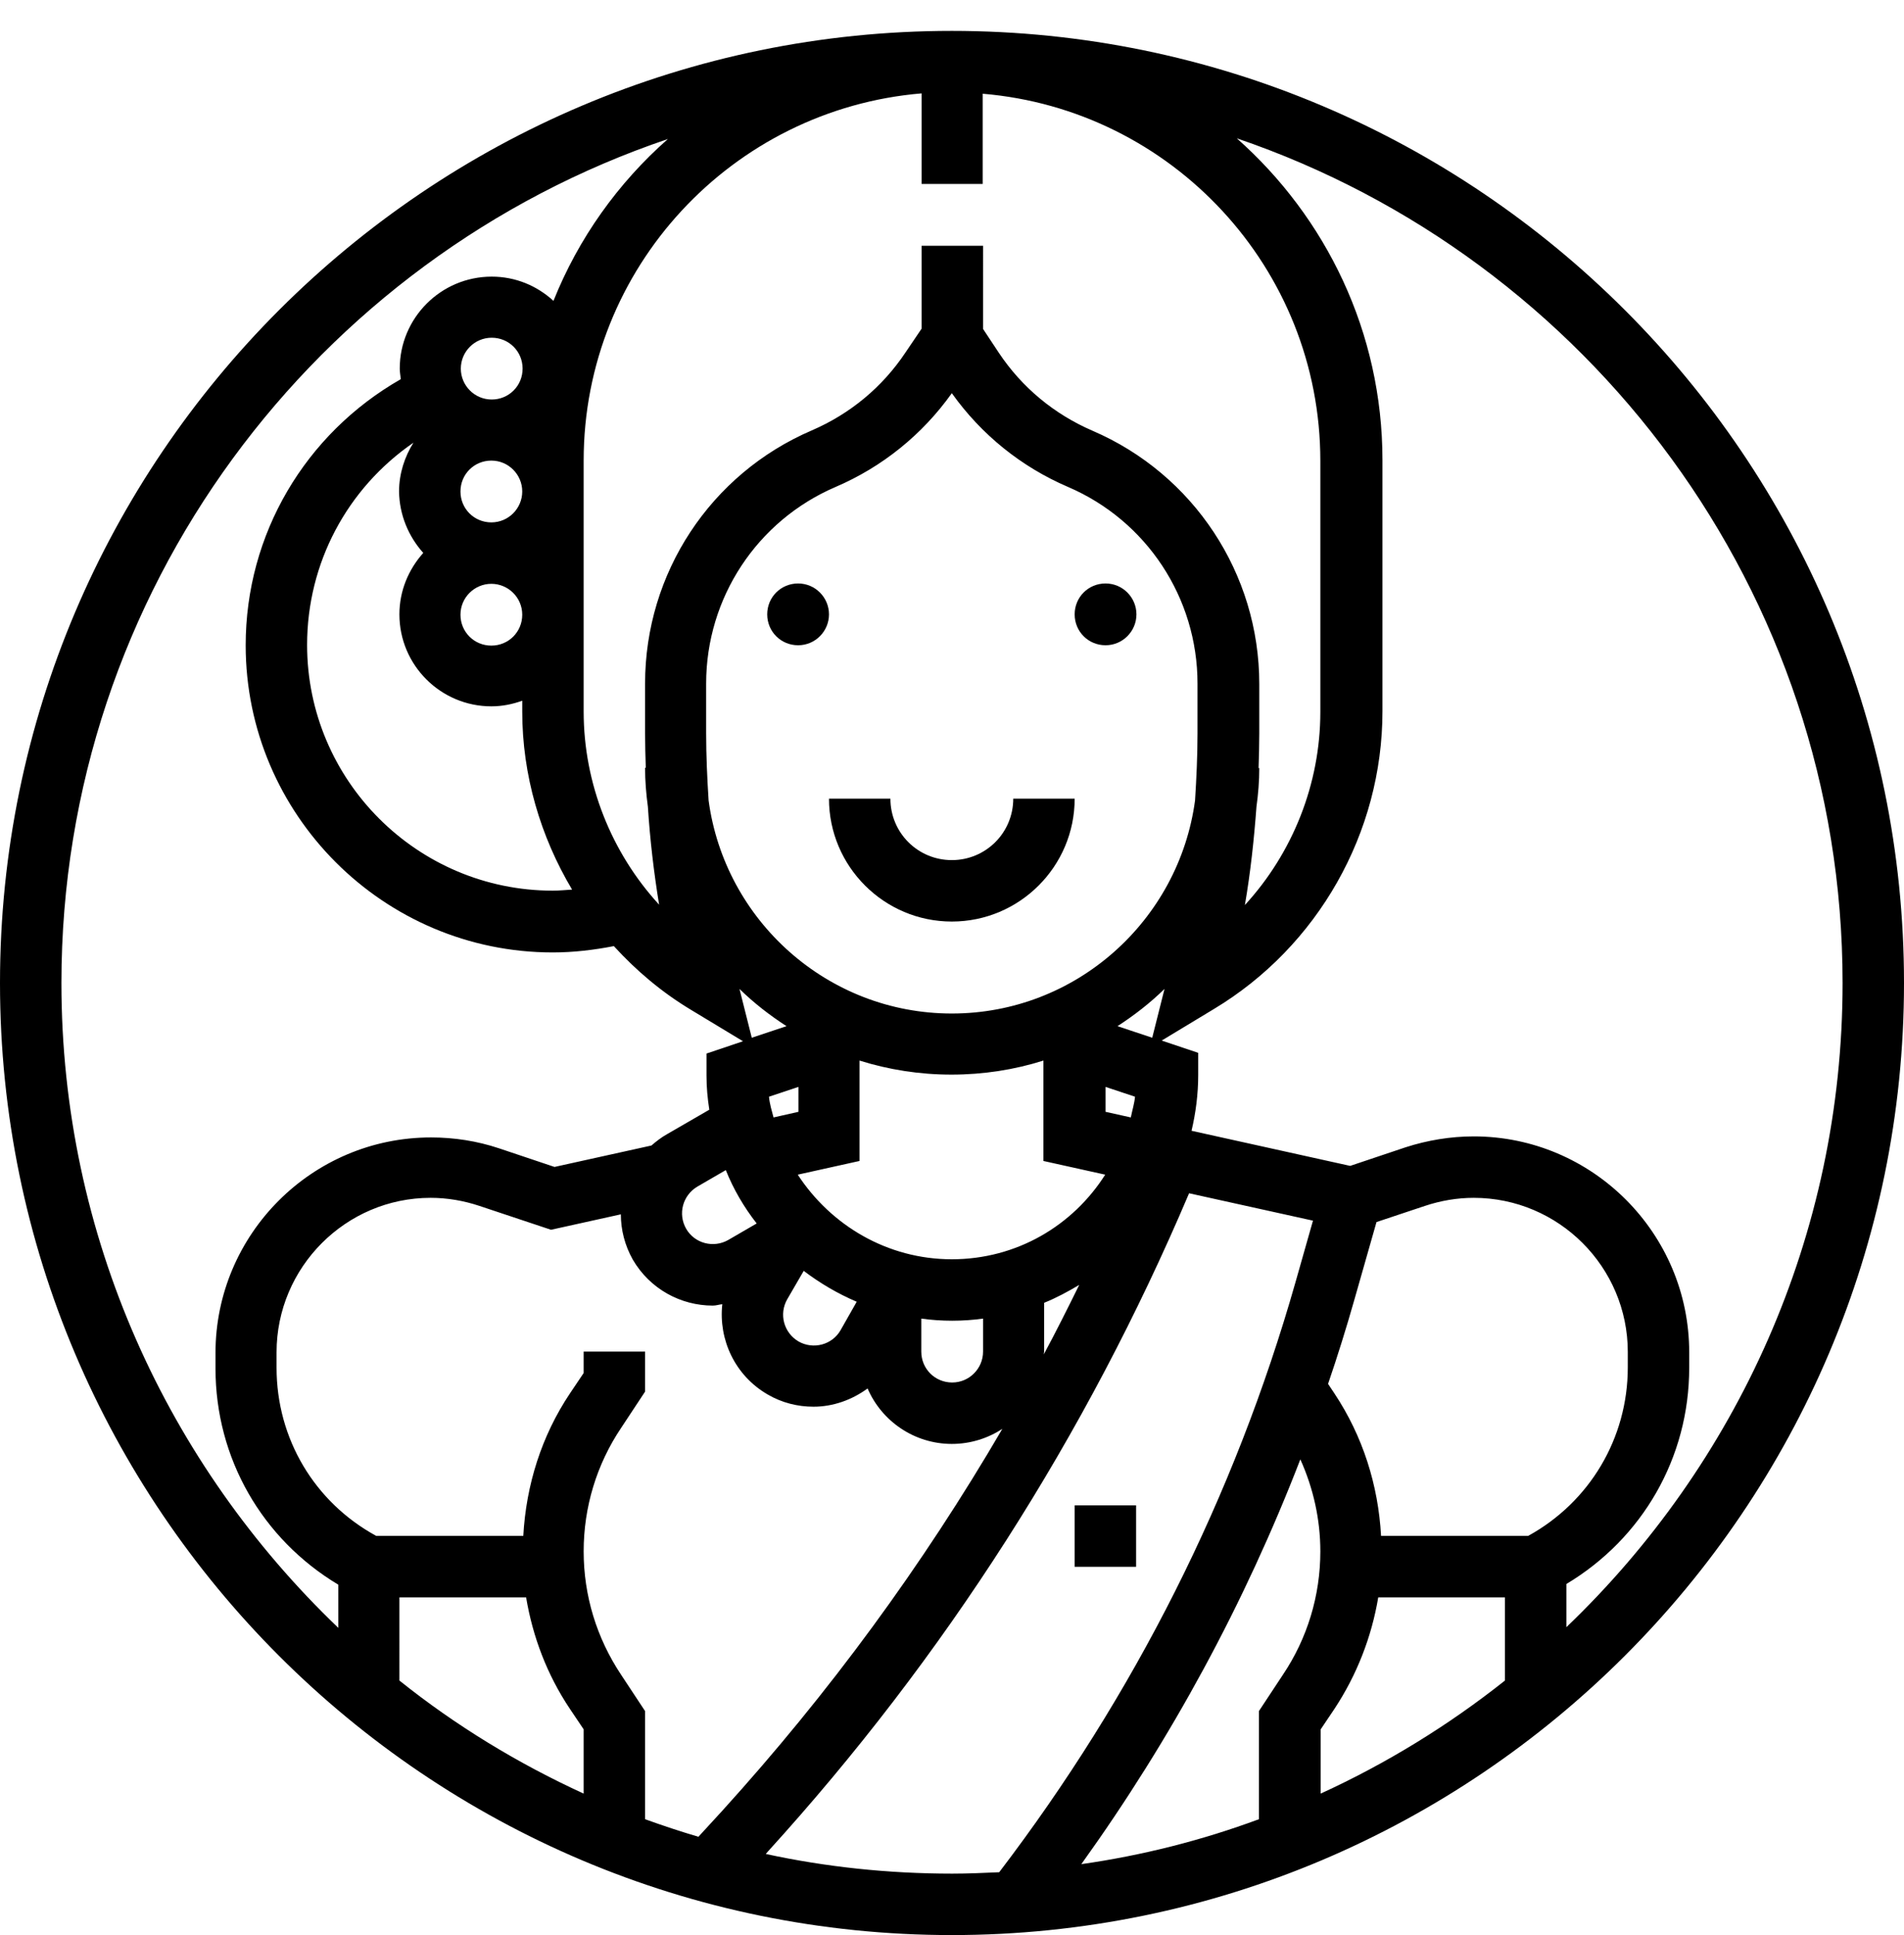 <?xml version="1.0" encoding="utf-8"?>
<!-- Generator: Adobe Illustrator 24.3.0, SVG Export Plug-In . SVG Version: 6.00 Build 0)  -->
<svg version="1.1" id="Layer_1" xmlns="http://www.w3.org/2000/svg" xmlns:xlink="http://www.w3.org/1999/xlink" x="0px" y="0px"
	 viewBox="0 0 542.5 551.2" style="enable-background:new 0 0 542.5 551.2;" xml:space="preserve">
<path d="M236.2,175c0,4.8-3.9,8.8-8.8,8.8s-8.8-3.9-8.8-8.8s3.9-8.8,8.8-8.8S236.2,170.2,236.2,175"/>
<path d="M323.8,175c0,4.8-3.9,8.8-8.8,8.8s-8.8-3.9-8.8-8.8s3.9-8.8,8.8-8.8S323.8,170.2,323.8,175"/>
<path d="M271.2,262.5c19.3,0,35-15.7,35-35h-17.5c0,9.7-7.8,17.5-17.5,17.5s-17.5-7.8-17.5-17.5h-17.5
	C236.2,246.8,251.9,262.5,271.2,262.5z"/>
<path d="M306.2,428.8h17.5v17.5h-17.5V428.8z"/>
<path d="M271.2,8.8C121.7,8.8,0,130.4,0,280s121.7,271.2,271.2,271.2S542.5,429.6,542.5,280S420.8,8.8,271.2,8.8z M199,523.2
	c-5.1-1.5-10.2-3.2-15.2-5v-30.8l-6.8-10.3c-7-10.5-10.7-22.6-10.7-35.2s3.7-24.8,10.7-35.2l6.8-10.3V385h-17.5v6.1l-3.9,5.8
	c-8.1,12.1-12.5,26.1-13.3,40.6h-41.9c-17.6-9.6-28.4-27.7-28.4-47.9v-4.4c0-24.2,19.7-44,43.9-44c4.7,0,9.4,0.8,13.9,2.3l20.4,6.8
	l19.9-4.4c0,4.4,1.1,8.8,3.4,12.9c4.9,8.4,13.7,13.1,22.8,13.1c0.9,0,1.8-0.3,2.7-0.4c-1.1,10.1,3.6,20.3,12.9,25.7
	c4.1,2.4,8.6,3.5,13.1,3.5c5.5,0,10.9-1.9,15.4-5.2c4,9.3,13.3,15.8,24,15.8c5.3,0,10.3-1.6,14.4-4.3
	c-22.7,38.9-49.4,75.3-79.9,108.9L199,523.2z M113.8,455h36.1c1.9,11.3,6,22.1,12.5,31.8l3.9,5.8v18.3
	c-18.8-8.6-36.5-19.4-52.5-32.2L113.8,455z M201.2,208.9v-14.2c0-24.4,14.5-46.4,36.9-56c13.3-5.7,24.7-14.9,33.1-26.7
	c8.4,11.8,19.8,21,33.1,26.7c22.4,9.6,36.9,31.6,36.9,56v14.2c0,6.4-0.3,12.8-0.7,19.1c-4.6,34.2-33.9,60.7-69.3,60.7
	s-64.7-26.5-69.3-60.7C201.5,221.7,201.2,215.3,201.2,208.9L201.2,208.9z M219.1,312.4l8.4-2.8v7.1l-7.1,1.6
	C219.9,316.4,219.3,314.5,219.1,312.4L219.1,312.4z M224.3,370.1l4.7-8.1c4.6,3.5,9.7,6.5,15.1,8.8l-4.6,8.1
	c-2.4,4.2-7.8,5.6-12,3.2C223.3,379.6,221.9,374.3,224.3,370.1L224.3,370.1z M262.5,375.6c2.9,0.4,5.8,0.6,8.8,0.6s5.9-0.2,8.8-0.6
	v9.4c0,4.8-3.9,8.8-8.8,8.8s-8.8-3.9-8.8-8.8V375.6z M271.2,358.7c-18.4,0-34.5-9.7-43.9-24.1l17.6-3.9v-28.6c8.3,2.6,17.1,4,26.2,4
	s18-1.4,26.2-4v28.6l17.6,3.9C305.7,349.1,289.7,358.7,271.2,358.7L271.2,358.7z M224.1,292.3l-9.9,3.3l-3.5-13.9
	C214.8,285.7,219.3,289.2,224.1,292.3L224.1,292.3z M215.6,348.5l-8.1,4.7c-4.2,2.4-9.6,1-12-3.2c-2.4-4.2-1-9.5,3.2-12l8.1-4.7
	C209,338.8,212,343.9,215.6,348.5L215.6,348.5z M297.5,385v-13.9c3.5-1.4,6.8-3.2,10-5.1c-3.3,6.7-6.6,13.3-10.1,19.8
	C297.4,385.5,297.5,385.3,297.5,385L297.5,385z M315,316.7v-7.1l8.4,2.8c-0.2,2-0.8,3.9-1.2,5.9L315,316.7z M318.4,292.3
	c4.8-3.1,9.3-6.6,13.4-10.6l-3.5,13.9L318.4,292.3z M358,229.8c0.5-3.6,0.8-7.3,0.8-11h-0.2c0.1-3.3,0.2-6.6,0.2-9.8v-14.2
	c0-31.4-18.7-59.7-47.5-72.1c-10.9-4.7-20.1-12.3-26.7-22.2l-4.5-6.8V70h-17.5v23.6l-4.6,6.8c-6.6,9.9-15.8,17.5-26.7,22.2
	c-28.9,12.4-47.5,40.7-47.5,72.1v14.2c0,3.3,0.1,6.6,0.2,9.8h-0.2c0,3.8,0.3,7.4,0.8,11.1c0.6,9.4,1.7,18.7,3.2,27.9
	c-13.6-14.8-21.5-34.5-21.5-55v-71.5c0-54.9,42.4-100.1,96.3-104.6v25.8H280V26.7c53.8,4.5,96.2,49.6,96.2,104.6v71.5
	c0,20.5-7.9,40.2-21.5,55C356.3,248.5,357.3,239.2,358,229.8L358,229.8z M131.3,105c0-4.8,3.9-8.8,8.8-8.8s8.8,3.9,8.8,8.8
	s-3.9,8.8-8.8,8.8S131.3,109.8,131.3,105z M148.8,140c0,4.8-3.9,8.8-8.8,8.8s-8.8-3.9-8.8-8.8s3.9-8.8,8.8-8.8
	S148.8,135.2,148.8,140z M140,166.3c4.8,0,8.8,3.9,8.8,8.8s-3.9,8.8-8.8,8.8s-8.8-3.9-8.8-8.8S135.2,166.3,140,166.3z M120.6,157.5
	c-4.2,4.7-6.8,10.8-6.8,17.5c0,14.5,11.8,26.2,26.2,26.2c3.1,0,6-0.6,8.8-1.6v3.1c0,18.1,5.2,35.6,14.2,50.7
	c-1.8,0.1-3.6,0.3-5.5,0.3c-38.6,0-70-31.4-70-70c0-23.3,11.4-44.6,30.3-57.6c-2.5,4-4.1,8.8-4.1,13.9
	C113.8,146.7,116.4,152.8,120.6,157.5L120.6,157.5z M17.5,280C17.5,168.4,90,73.5,190.3,39.6c-14.2,12.5-25.5,28.3-32.6,46.1
	c-4.7-4.3-10.8-6.9-17.6-6.9c-14.5,0-26.2,11.8-26.2,26.2c0,1,0.2,2,0.3,3C86.9,123.6,70,152.2,70,183.8c0,48.2,39.3,87.5,87.5,87.5
	c5.9,0,11.7-0.7,17.4-1.8c6.4,7,13.6,13.1,21.9,18.1l14.9,9l-10.4,3.5v6.3c0,3.3,0.3,6.5,0.8,9.7l-12.1,7c-1.6,0.9-3,2-4.4,3.2
	l-27.6,6.1l-15.8-5.3c-6.3-2.1-12.8-3.1-19.4-3.1c-33.9,0-61.4,27.6-61.4,61.4v4.4c0,25.6,13.3,48.6,35,61.6v12.3
	C47.8,417.2,17.5,352.1,17.5,280L17.5,280z M218.2,528.1l0.5-0.6c50.5-55.5,90.8-118.6,120.1-187.6l35.3,7.8l-5,17.6
	c-17.4,61.1-45.9,117.5-84.4,168c-4.4,0.2-8.9,0.4-13.4,0.4C253.1,533.7,235.3,531.8,218.2,528.1L218.2,528.1z M370.5,415.7
	c3.7,8.2,5.7,17.1,5.7,26.2c0,12.6-3.7,24.8-10.7,35.2l-6.8,10.3v30.8c-16.2,6-33.1,10.3-50.6,12.8
	C333.8,495.2,354.7,456.6,370.5,415.7L370.5,415.7z M376.3,492.6l3.9-5.8c6.4-9.7,10.6-20.5,12.5-31.8l36.1,0v23.7
	c-16,12.7-33.7,23.6-52.5,32.2L376.3,492.6z M435.4,437.5h-41.9c-0.8-14.5-5.2-28.4-13.3-40.6l-1.8-2.7c2.7-7.9,5.2-15.9,7.5-24
	l6.3-22.1l13.8-4.6c4.5-1.5,9.2-2.3,13.9-2.3c24.2,0,43.9,19.7,43.9,43.9v4.4C463.8,409.7,452.9,427.9,435.4,437.5L435.4,437.5z
	 M446.3,463.5v-12.3c21.7-13,35-36,35-61.6v-4.4c0-33.9-27.6-61.5-61.4-61.5c-6.6,0-13.2,1.1-19.4,3.1l-15.8,5.3l-45.2-10
	c1.2-5.1,1.9-10.4,1.9-15.9v-6.3l-10.4-3.5l14.9-9c29.6-17.8,48-50.2,48-84.8v-71.5c0-36.5-16.1-69.2-41.5-91.7
	C452.5,73.5,525,168.4,525,280C525,352.1,494.7,417.2,446.3,463.5L446.3,463.5z"/>
</svg>

